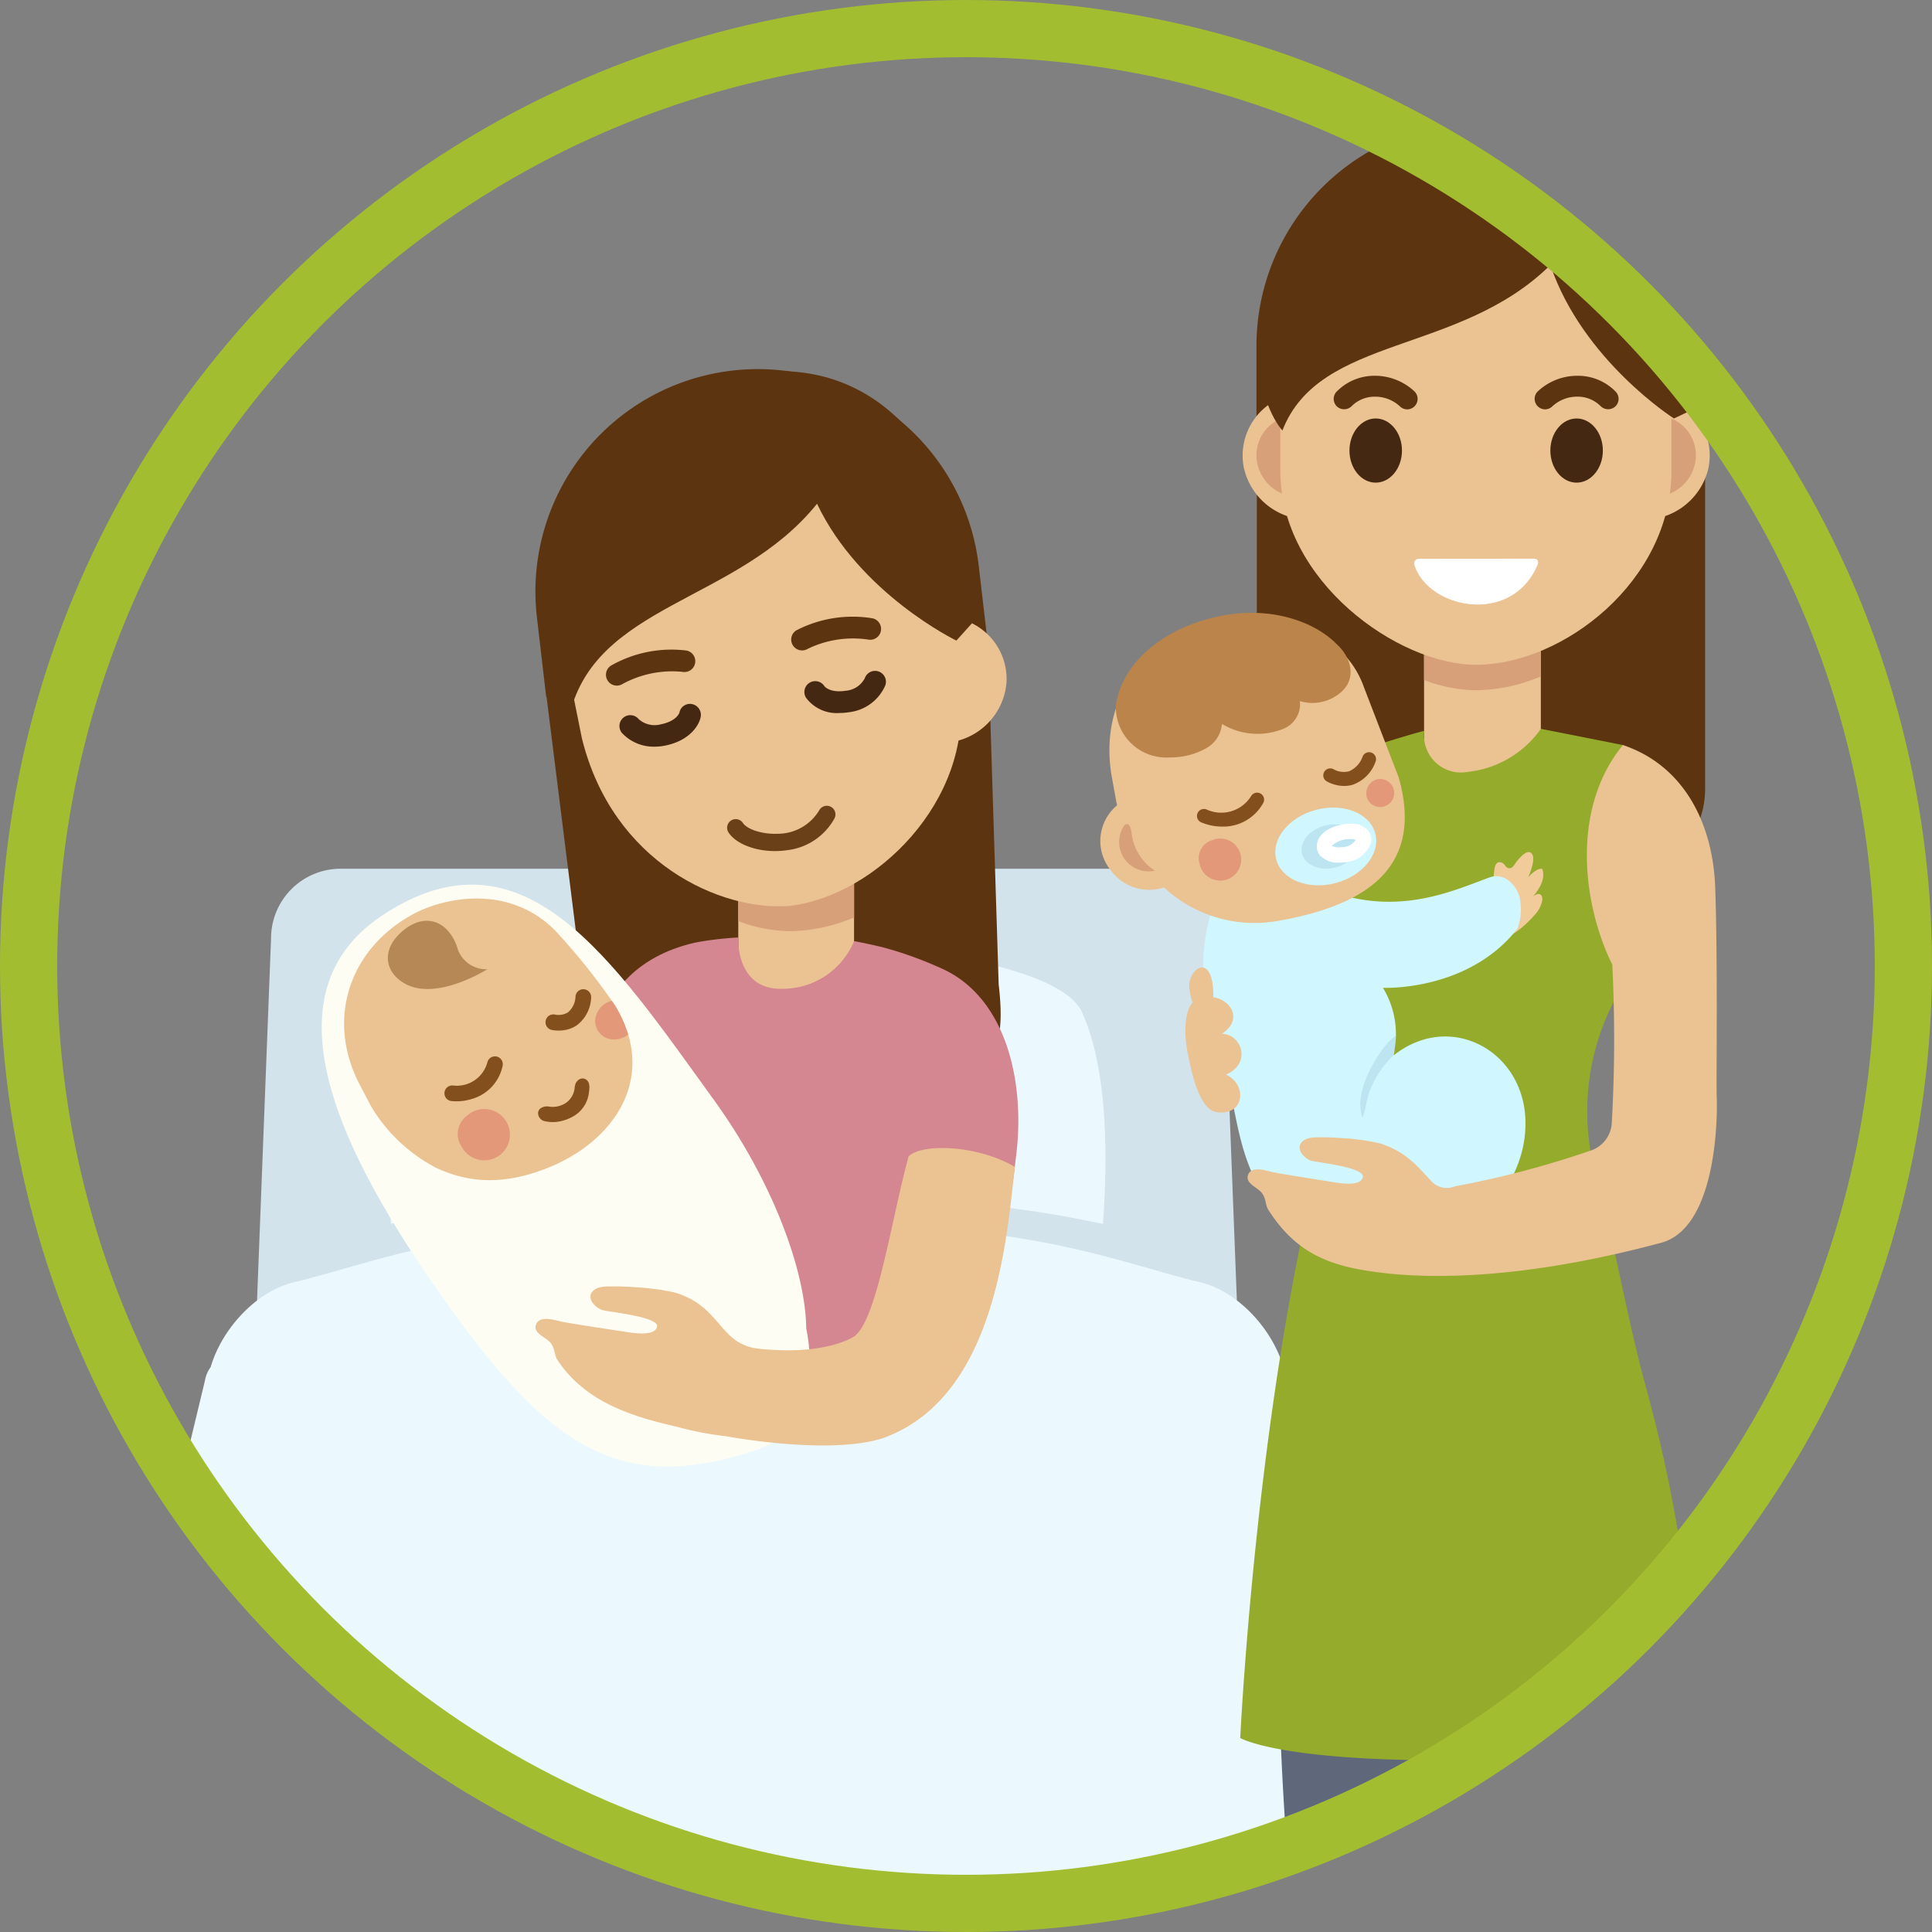 <svg xmlns="http://www.w3.org/2000/svg" xmlns:xlink="http://www.w3.org/1999/xlink" width="202.667" height="202.667" viewBox="0 0 202.667 202.667">
  <rect x="0" y="0" width="202.667" height="202.667" fill="#808080" stroke="none"/>
  <defs>
    <clipPath id="clip-path">
      <circle id="Elipse_96" data-name="Elipse 96" cx="98.333" cy="98.333" r="98.333" transform="translate(6777.266 13597.545)" fill="none"/>
    </clipPath>
  </defs>
  <g id="Grupo_4786" data-name="Grupo 4786" transform="translate(-623.832 -5051.234)">
    <g id="Grupo_986" data-name="Grupo 986" transform="translate(-6150.434 -8543.311)">
      <g id="Grupo_985" data-name="Grupo 985" clip-path="url(#clip-path)">
        <g id="Grupo_979" data-name="Grupo 979">
          <g id="Grupo_974" data-name="Grupo 974">
            <g id="Grupo_973" data-name="Grupo 973">
              <g id="Grupo_945" data-name="Grupo 945">
                <path id="Trazado_1446" data-name="Trazado 1446" d="M6446.371,14390.5h-93.577l.232,113.694" fill="none" stroke="#909294" stroke-linecap="round" stroke-linejoin="round" stroke-width="21.782"/>
                <line id="Línea_485" data-name="Línea 485" y2="51.092" transform="translate(6446.604 14450.312)" fill="none" stroke="#909294" stroke-linecap="round" stroke-linejoin="round" stroke-width="18.152"/>
                <rect id="Rectángulo_380" data-name="Rectángulo 380" width="93.578" height="29.128" transform="translate(6353.026 14421.184)" fill="#3d3d66"/>
                <path id="Trazado_1447" data-name="Trazado 1447" d="M6353.46,14450.831H6446.6v-7.359H6353.46a3.426,3.426,0,0,0-3.093,3.681h0A3.424,3.424,0,0,0,6353.46,14450.831Z" fill="#2f2f4f"/>
                <path id="Trazado_1448" data-name="Trazado 1448" d="M6363.485,14388.118a5.943,5.943,0,0,0,5.942,5.942h57.926a5.943,5.943,0,0,0,5.943-5.942h0a5.943,5.943,0,0,0-5.943-5.942h-57.926a5.943,5.943,0,0,0-5.942,5.942Z" fill="#3d3d66"/>
                <path id="Trazado_1449" data-name="Trazado 1449" d="M6454.687,14336.527a5.467,5.467,0,0,0,5.467,5.466h28.319a5.467,5.467,0,0,0,5.467-5.466h0a5.467,5.467,0,0,0-5.467-5.467h-28.319a5.466,5.466,0,0,0-5.467,5.467Z" fill="#0d0d0d"/>
                <path id="Trazado_1450" data-name="Trazado 1450" d="M6488.473,14336.527h-28.319a5.46,5.46,0,0,0-4.729,2.732,5.459,5.459,0,0,1,4.729-8.2h28.319a5.46,5.46,0,0,1,4.73,8.2A5.463,5.463,0,0,0,6488.473,14336.527Z" fill="#333"/>
                <g id="Grupo_929" data-name="Grupo 929">
                  <path id="Trazado_1451" data-name="Trazado 1451" d="M6489.185,14336.289H6446.6v118.586h-95.24l-32.967,55.351" fill="none" stroke="#909294" stroke-linecap="round" stroke-linejoin="round" stroke-width="29.043"/>
                  <path id="Trazado_1452" data-name="Trazado 1452" d="M6462.292,14501.4h-67.977l-17.473-17.473h-39.16" fill="none" stroke="#909294" stroke-linecap="round" stroke-linejoin="round" stroke-width="18.152"/>
                  <path id="Trazado_1453" data-name="Trazado 1453" d="M6282.943,14487.87c-1.422,2.663.334,6.375,3.921,8.292l26.554,14.185c3.588,1.917,7.651,1.312,9.073-1.352h0c1.421-2.663-.333-6.376-3.922-8.292l-26.554-14.186c-3.588-1.916-7.65-1.311-9.072,1.353Z" fill="#333"/>
                  <path id="Trazado_1454" data-name="Trazado 1454" d="M6315.728,14506.654l-26.553-14.186a8.281,8.281,0,0,0-6.529-.749,4.094,4.094,0,0,1,.3-.738c1.422-2.663,5.484-3.269,9.072-1.353l26.554,14.186c3.589,1.916,5.343,5.629,3.922,8.292a4.534,4.534,0,0,1-2.543,2.1C6320.734,14511.631,6319,14508.4,6315.728,14506.654Z" fill="#0d0d0d"/>
                </g>
                <g id="Grupo_944" data-name="Grupo 944">
                  <g id="Grupo_930" data-name="Grupo 930">
                    <line id="Línea_486" data-name="Línea 486" x1="52.115" y1="13.964" transform="translate(6395.684 14464.19)" fill="none" stroke="#b5b5b5" stroke-miterlimit="10" stroke-width="3.63"/>
                    <line id="Línea_487" data-name="Línea 487" x1="52.101" y2="14.012" transform="translate(6395.698 14478.154)" fill="none" stroke="#b5b5b5" stroke-miterlimit="10" stroke-width="3.63"/>
                    <line id="Línea_488" data-name="Línea 488" x1="38.081" y2="38.221" transform="translate(6409.718 14478.154)" fill="none" stroke="#b5b5b5" stroke-miterlimit="10" stroke-width="3.63"/>
                    <line id="Línea_489" data-name="Línea 489" x1="13.822" y2="52.155" transform="translate(6433.977 14478.154)" fill="none" stroke="#b5b5b5" stroke-miterlimit="10" stroke-width="3.63"/>
                    <line id="Línea_490" data-name="Línea 490" x2="14.153" y2="52.066" transform="translate(6447.799 14478.154)" fill="none" stroke="#b5b5b5" stroke-miterlimit="10" stroke-width="3.63"/>
                    <line id="Línea_491" data-name="Línea 491" x2="38.325" y2="37.98" transform="translate(6447.799 14478.154)" fill="none" stroke="#b5b5b5" stroke-miterlimit="10" stroke-width="3.63"/>
                    <line id="Línea_492" data-name="Línea 492" x2="52.192" y2="13.683" transform="translate(6447.799 14478.154)" fill="none" stroke="#b5b5b5" stroke-miterlimit="10" stroke-width="3.63"/>
                    <line id="Línea_493" data-name="Línea 493" y1="14.292" x2="52.027" transform="translate(6447.799 14463.862)" fill="none" stroke="#b5b5b5" stroke-miterlimit="10" stroke-width="3.63"/>
                    <line id="Línea_494" data-name="Línea 494" y1="38.425" x2="37.875" transform="translate(6447.799 14439.729)" fill="none" stroke="#b5b5b5" stroke-miterlimit="10" stroke-width="3.63"/>
                    <line id="Línea_495" data-name="Línea 495" y1="52.226" x2="13.541" transform="translate(6447.799 14425.928)" fill="none" stroke="#b5b5b5" stroke-miterlimit="10" stroke-width="3.63"/>
                    <line id="Línea_496" data-name="Línea 496" x1="14.435" y1="51.986" transform="translate(6433.364 14426.168)" fill="none" stroke="#b5b5b5" stroke-miterlimit="10" stroke-width="3.63"/>
                    <line id="Línea_497" data-name="Línea 497" x1="38.528" y1="37.768" transform="translate(6409.271 14440.387)" fill="none" stroke="#b5b5b5" stroke-miterlimit="10" stroke-width="3.63"/>
                  </g>
                  <g id="Grupo_931" data-name="Grupo 931">
                    <line id="Línea_498" data-name="Línea 498" x1="46.726" y1="26.976" transform="translate(6401.066 14451.167)" fill="none" stroke="#b5b5b5" stroke-miterlimit="10" stroke-width="3.63"/>
                    <line id="Línea_499" data-name="Línea 499" x1="53.952" y2="0.049" transform="translate(6393.839 14478.144)" fill="none" stroke="#b5b5b5" stroke-miterlimit="10" stroke-width="3.63"/>
                    <line id="Línea_500" data-name="Línea 500" x1="46.675" y2="27.063" transform="translate(6401.116 14478.144)" fill="none" stroke="#b5b5b5" stroke-miterlimit="10" stroke-width="3.63"/>
                    <line id="Línea_501" data-name="Línea 501" x1="26.849" y2="46.8" transform="translate(6420.942 14478.144)" fill="none" stroke="#b5b5b5" stroke-miterlimit="10" stroke-width="3.63"/>
                    <line id="Línea_502" data-name="Línea 502" x2="0.195" y2="53.956" transform="translate(6447.792 14478.144)" fill="none" stroke="#b5b5b5" stroke-miterlimit="10" stroke-width="3.63"/>
                    <line id="Línea_503" data-name="Línea 503" x2="27.189" y2="46.606" transform="translate(6447.792 14478.144)" fill="none" stroke="#b5b5b5" stroke-miterlimit="10" stroke-width="3.63"/>
                    <line id="Línea_504" data-name="Línea 504" x2="46.872" y2="26.725" transform="translate(6447.792 14478.144)" fill="none" stroke="#b5b5b5" stroke-miterlimit="10" stroke-width="3.63"/>
                    <line id="Línea_505" data-name="Línea 505" y1="0.339" x2="53.953" transform="translate(6447.792 14477.804)" fill="none" stroke="#b5b5b5" stroke-miterlimit="10" stroke-width="3.63"/>
                    <line id="Línea_506" data-name="Línea 506" y1="27.312" x2="46.531" transform="translate(6447.792 14450.831)" fill="none" stroke="#b5b5b5" stroke-miterlimit="10" stroke-width="3.63"/>
                    <line id="Línea_507" data-name="Línea 507" y1="46.942" x2="26.597" transform="translate(6447.792 14431.201)" fill="none" stroke="#b5b5b5" stroke-miterlimit="10" stroke-width="3.63"/>
                    <line id="Línea_508" data-name="Línea 508" x1="0.488" y1="53.951" transform="translate(6447.304 14424.192)" fill="none" stroke="#b5b5b5" stroke-miterlimit="10" stroke-width="3.63"/>
                    <line id="Línea_509" data-name="Línea 509" x1="27.44" y1="46.453" transform="translate(6420.352 14431.69)" fill="none" stroke="#b5b5b5" stroke-miterlimit="10" stroke-width="3.63"/>
                  </g>
                  <g id="Grupo_932" data-name="Grupo 932">
                    <line id="Línea_510" data-name="Línea 510" x1="53.953" transform="translate(6393.846 14478.154)" fill="none" stroke="#b5b5b5" stroke-miterlimit="10" stroke-width="5.446"/>
                    <line id="Línea_511" data-name="Línea 511" x1="46.7" y2="27.02" transform="translate(6401.1 14478.154)" fill="none" stroke="#b5b5b5" stroke-miterlimit="10" stroke-width="5.446"/>
                    <line id="Línea_512" data-name="Línea 512" x1="26.891" y2="46.774" transform="translate(6420.908 14478.154)" fill="none" stroke="#b5b5b5" stroke-miterlimit="10" stroke-width="5.446"/>
                    <line id="Línea_513" data-name="Línea 513" x2="0.147" y2="53.956" transform="translate(6447.799 14478.154)" fill="none" stroke="#b5b5b5" stroke-miterlimit="10" stroke-width="5.446"/>
                    <line id="Línea_514" data-name="Línea 514" x2="27.146" y2="46.629" transform="translate(6447.799 14478.154)" fill="none" stroke="#b5b5b5" stroke-miterlimit="10" stroke-width="5.446"/>
                    <line id="Línea_515" data-name="Línea 515" x2="46.847" y2="26.767" transform="translate(6447.799 14478.154)" fill="none" stroke="#b5b5b5" stroke-miterlimit="10" stroke-width="5.446"/>
                    <line id="Línea_516" data-name="Línea 516" y1="0.292" x2="53.955" transform="translate(6447.799 14477.862)" fill="none" stroke="#b5b5b5" stroke-miterlimit="10" stroke-width="5.446"/>
                    <line id="Línea_517" data-name="Línea 517" y1="27.271" x2="46.555" transform="translate(6447.799 14450.883)" fill="none" stroke="#b5b5b5" stroke-miterlimit="10" stroke-width="5.446"/>
                    <line id="Línea_518" data-name="Línea 518" y1="46.918" x2="26.639" transform="translate(6447.799 14431.235)" fill="none" stroke="#b5b5b5" stroke-miterlimit="10" stroke-width="5.446"/>
                    <line id="Línea_519" data-name="Línea 519" x1="0.438" y1="53.951" transform="translate(6447.361 14424.203)" fill="none" stroke="#b5b5b5" stroke-miterlimit="10" stroke-width="5.446"/>
                    <line id="Línea_520" data-name="Línea 520" x1="27.398" y1="46.478" transform="translate(6420.401 14431.676)" fill="none" stroke="#b5b5b5" stroke-miterlimit="10" stroke-width="5.446"/>
                    <line id="Línea_521" data-name="Línea 521" x1="46.991" y1="26.509" transform="translate(6400.808 14451.646)" fill="none" stroke="#b5b5b5" stroke-miterlimit="10" stroke-width="5.446"/>
                  </g>
                  <g id="Grupo_943" data-name="Grupo 943">
                    <g id="Grupo_934" data-name="Grupo 934">
                      <g id="Grupo_933" data-name="Grupo 933">
                        <path id="Trazado_1455" data-name="Trazado 1455" d="M6447.8,14424.2a53.953,53.953,0,1,1-53.953,53.953,53.952,53.952,0,0,1,53.953-53.953m0-4.278a58.059,58.059,0,1,0,22.668,4.577,57.884,57.884,0,0,0-22.668-4.577Z" fill="#363636"/>
                      </g>
                    </g>
                    <g id="Grupo_936" data-name="Grupo 936">
                      <g id="Grupo_935" data-name="Grupo 935">
                        <path id="Trazado_1456" data-name="Trazado 1456" d="M6447.8,14425.628a52.355,52.355,0,1,1-20.445,4.127,52.206,52.206,0,0,1,20.445-4.127m0-1.426a53.953,53.953,0,1,0,53.953,53.953,53.952,53.952,0,0,0-53.953-53.953Z" fill="#dbdbdb"/>
                      </g>
                    </g>
                    <g id="Grupo_938" data-name="Grupo 938">
                      <g id="Grupo_937" data-name="Grupo 937">
                        <path id="Trazado_1457" data-name="Trazado 1457" d="M6447.8,14433.249a44.76,44.76,0,1,1-17.479,3.528,44.611,44.611,0,0,1,17.479-3.528m0-1.854a46.76,46.76,0,1,0,46.761,46.761,46.76,46.76,0,0,0-46.761-46.761Z" fill="#dbdbdb"/>
                      </g>
                    </g>
                    <g id="Grupo_940" data-name="Grupo 940">
                      <g id="Grupo_939" data-name="Grupo 939">
                        <path id="Trazado_1458" data-name="Trazado 1458" d="M6440.187,14478.155a7.613,7.613,0,1,1,7.612,7.612A7.612,7.612,0,0,1,6440.187,14478.155Z" fill="#dbdbdb"/>
                      </g>
                    </g>
                    <g id="Grupo_942" data-name="Grupo 942">
                      <g id="Grupo_941" data-name="Grupo 941">
                        <path id="Trazado_1459" data-name="Trazado 1459" d="M6442.341,14478.155a5.459,5.459,0,1,1,5.458,5.459A5.459,5.459,0,0,1,6442.341,14478.155Z" fill="#595959"/>
                      </g>
                    </g>
                  </g>
                </g>
                <path id="Trazado_1460" data-name="Trazado 1460" d="M6320.739,14518.6a15.236,15.236,0,1,0,15.235-15.235A15.235,15.235,0,0,0,6320.739,14518.6Z" fill="#363636"/>
                <path id="Trazado_1461" data-name="Trazado 1461" d="M6327.6,14518.6a8.372,8.372,0,1,0,8.371-8.371A8.371,8.371,0,0,0,6327.6,14518.6Z" fill="#6d6d6d"/>
                <path id="Trazado_1462" data-name="Trazado 1462" d="M6331.239,14518.6a4.735,4.735,0,1,0,4.735-4.735A4.736,4.736,0,0,0,6331.239,14518.6Z" fill="#333"/>
                <path id="Trazado_1463" data-name="Trazado 1463" d="M6353.026,14504.19c0,7.963-7.625,14.406-17.052,14.406" fill="none" stroke="#0d0d0d" stroke-linecap="round" stroke-linejoin="round" stroke-width="36.304"/>
                <path id="Trazado_1464" data-name="Trazado 1464" d="M6333.2,14518.6a2.771,2.771,0,1,0,2.772-2.771A2.772,2.772,0,0,0,6333.2,14518.6Z" fill="#cfcfcf"/>
              </g>
              <rect id="Rectángulo_381" data-name="Rectángulo 381" width="40.371" height="76.205" transform="translate(6446.896 14347.998)" fill="#3d3d66"/>
              <g id="Grupo_955" data-name="Grupo 955">
                <path id="Trazado_1465" data-name="Trazado 1465" d="M6428.23,14329.963l-6.316,45.942-44.249-1.2" fill="none" stroke="#e4ae96" stroke-linecap="round" stroke-linejoin="round" stroke-width="69.111"/>
                <rect id="Rectángulo_382" data-name="Rectángulo 382" width="20.894" height="16.159" rx="8.079" transform="translate(6370.072 14363.9) rotate(17.182)" fill="#dd957a"/>
                <path id="Rectángulo_383" data-name="Rectángulo 383" d="M12.254,0h0A12.254,12.254,0,0,1,24.508,12.254V39.943a0,0,0,0,1,0,0H0a0,0,0,0,1,0,0V12.254A12.254,12.254,0,0,1,12.254,0Z" transform="translate(6417.968 14318.235) rotate(14.111)" fill="#587b68"/>
                <g id="Grupo_954" data-name="Grupo 954">
                  <path id="Trazado_1466" data-name="Trazado 1466" d="M6477.205,14427.57l-73.414-4.312,11.533-92.475a13.517,13.517,0,0,1,14.141-12.864l39.529,1.869a13.516,13.516,0,0,1,12.864,14.14Z" fill="#648777"/>
                  <g id="Grupo_949" data-name="Grupo 949">
                    <g id="Grupo_948" data-name="Grupo 948">
                      <g id="Grupo_946" data-name="Grupo 946">
                        <rect id="Rectángulo_384" data-name="Rectángulo 384" width="15.24" height="9.521" transform="translate(6322.103 14475.009) rotate(30.05)" fill="#e4ae96"/>
                      </g>
                      <g id="Grupo_947" data-name="Grupo 947">
                        <path id="Trazado_1467" data-name="Trazado 1467" d="M6322.926,14504.02l-26.535-15.351a7.591,7.591,0,0,1-2.769-10.37h0a7.589,7.589,0,0,1,10.37-2.768l26.535,15.351Z" fill="#e4ae96"/>
                      </g>
                      <rect id="Rectángulo_385" data-name="Rectángulo 385" width="38.244" height="3.795" transform="translate(6322.926 14504.02) rotate(-149.95)" fill="#090909"/>
                      <rect id="Rectángulo_386" data-name="Rectángulo 386" width="7.248" height="11.384" transform="matrix(-0.866, -0.501, 0.501, -0.866, 6307.406, 14490.657)" fill="#090909"/>
                    </g>
                    <path id="Trazado_1468" data-name="Trazado 1468" d="M6424.76,14428.019l-65.73.092-30.77,44.188" fill="none" stroke="#587b68" stroke-linecap="square" stroke-linejoin="round" stroke-width="129.584"/>
                  </g>
                  <g id="Grupo_953" data-name="Grupo 953">
                    <g id="Grupo_952" data-name="Grupo 952">
                      <g id="Grupo_950" data-name="Grupo 950">
                        <rect id="Rectángulo_387" data-name="Rectángulo 387" width="15.24" height="9.521" transform="matrix(0.866, 0.501, -0.501, 0.866, 6362.542, 14475.009)" fill="#e4ae96"/>
                      </g>
                      <g id="Grupo_951" data-name="Grupo 951">
                        <path id="Trazado_1469" data-name="Trazado 1469" d="M6363.365,14504.02l-26.534-15.351a7.59,7.59,0,0,1-2.769-10.37h0a7.588,7.588,0,0,1,10.369-2.768l26.535,15.351Z" fill="#e4ae96"/>
                      </g>
                      <rect id="Rectángulo_388" data-name="Rectángulo 388" width="38.244" height="3.795" transform="translate(6363.365 14504.021) rotate(-149.95)" fill="#090909"/>
                      <rect id="Rectángulo_389" data-name="Rectángulo 389" width="7.248" height="11.384" transform="matrix(-0.866, -0.501, 0.501, -0.866, 6347.845, 14490.657)" fill="#090909"/>
                    </g>
                    <path id="Trazado_1470" data-name="Trazado 1470" d="M6465.2,14428.019l-65.73.092L6368.7,14472.3" fill="none" stroke="#587b68" stroke-linecap="square" stroke-linejoin="round" stroke-width="129.584"/>
                  </g>
                </g>
                <path id="Trazado_1471" data-name="Trazado 1471" d="M6470.273,14330.822l-8.474,45-39.885.082" fill="none" stroke="#e4ae96" stroke-linecap="round" stroke-linejoin="round" stroke-width="69.111"/>
                <rect id="Rectángulo_390" data-name="Rectángulo 390" width="20.894" height="16.159" rx="8.079" transform="matrix(0.999, 0.047, -0.047, 0.999, 6409.345, 14366.621)" fill="#dd957a"/>
                <path id="Rectángulo_391" data-name="Rectángulo 391" d="M12.254,0h0A12.254,12.254,0,0,1,24.508,12.254V39.943a0,0,0,0,1,0,0H0a0,0,0,0,1,0,0V12.254A12.254,12.254,0,0,1,12.254,0Z" transform="translate(6458.687 14320.361) rotate(8.793)" fill="#587b68"/>
              </g>
              <g id="Grupo_972" data-name="Grupo 972">
                <g id="Grupo_971" data-name="Grupo 971">
                  <path id="Trazado_1472" data-name="Trazado 1472" d="M6530.081,14336.289H6487.5v118.586H6391.13l-32.967,55.351" fill="none" stroke="#909294" stroke-linecap="round" stroke-linejoin="round" stroke-width="29.043"/>
                  <path id="Trazado_1473" data-name="Trazado 1473" d="M6503.188,14501.4h-67.977l-17.473-17.473h-45.1" fill="none" stroke="#909294" stroke-linecap="round" stroke-linejoin="round" stroke-width="18.152"/>
                  <path id="Trazado_1474" data-name="Trazado 1474" d="M6487.267,14390.5H6393.69l.232,113.694" fill="none" stroke="#909294" stroke-linecap="round" stroke-linejoin="round" stroke-width="21.782"/>
                  <line id="Línea_522" data-name="Línea 522" y2="51.092" transform="translate(6487.5 14450.312)" fill="none" stroke="#909294" stroke-linecap="round" stroke-linejoin="round" stroke-width="18.152"/>
                  <rect id="Rectángulo_392" data-name="Rectángulo 392" width="93.578" height="29.128" transform="translate(6393.922 14421.184)" fill="#2f2f4f"/>
                  <path id="Trazado_1475" data-name="Trazado 1475" d="M6404.381,14388.118a5.943,5.943,0,0,0,5.942,5.942h57.926a5.943,5.943,0,0,0,5.943-5.942h0a5.943,5.943,0,0,0-5.943-5.942h-57.926a5.943,5.943,0,0,0-5.942,5.942Z" fill="#2f2f4f"/>
                  <path id="Trazado_1476" data-name="Trazado 1476" d="M6495.583,14336.527a5.467,5.467,0,0,0,5.467,5.466h28.319a5.467,5.467,0,0,0,5.467-5.466h0a5.467,5.467,0,0,0-5.467-5.467H6501.05a5.466,5.466,0,0,0-5.467,5.467Z" fill="#0d0d0d"/>
                  <path id="Trazado_1477" data-name="Trazado 1477" d="M6529.369,14336.527H6501.05a5.46,5.46,0,0,0-4.729,2.732,5.459,5.459,0,0,1,4.729-8.2h28.319a5.46,5.46,0,0,1,4.73,8.2A5.463,5.463,0,0,0,6529.369,14336.527Z" fill="#333"/>
                  <path id="Trazado_1478" data-name="Trazado 1478" d="M6323.557,14488.153c-1.423,2.663.333,6.375,3.92,8.292l26.554,14.184c3.588,1.917,7.651,1.313,9.073-1.351h0c1.422-2.663-.333-6.376-3.922-8.292l-26.553-14.186c-3.589-1.916-7.65-1.311-9.072,1.353Z" fill="#333"/>
                  <path id="Trazado_1479" data-name="Trazado 1479" d="M6356.341,14503.826l-26.552-14.186a8.3,8.3,0,0,0-6.53-.749,4.03,4.03,0,0,1,.3-.738c1.422-2.663,5.483-3.269,9.072-1.353l26.553,14.186c3.589,1.916,5.344,5.629,3.922,8.292a4.523,4.523,0,0,1-2.542,2.1C6361.347,14508.8,6359.609,14505.571,6356.341,14503.826Z" fill="#0d0d0d"/>
                  <g id="Grupo_970" data-name="Grupo 970">
                    <g id="Grupo_956" data-name="Grupo 956">
                      <line id="Línea_523" data-name="Línea 523" x1="52.115" y1="13.964" transform="translate(6436.58 14464.19)" fill="none" stroke="#b5b5b5" stroke-miterlimit="10" stroke-width="3.63"/>
                      <line id="Línea_524" data-name="Línea 524" x1="52.101" y2="14.012" transform="translate(6436.594 14478.154)" fill="none" stroke="#b5b5b5" stroke-miterlimit="10" stroke-width="3.63"/>
                      <line id="Línea_525" data-name="Línea 525" x1="38.081" y2="38.221" transform="translate(6450.614 14478.154)" fill="none" stroke="#b5b5b5" stroke-miterlimit="10" stroke-width="3.63"/>
                      <line id="Línea_526" data-name="Línea 526" x1="13.822" y2="52.155" transform="translate(6474.873 14478.154)" fill="none" stroke="#b5b5b5" stroke-miterlimit="10" stroke-width="3.63"/>
                      <line id="Línea_527" data-name="Línea 527" x2="14.153" y2="52.066" transform="translate(6488.695 14478.154)" fill="none" stroke="#b5b5b5" stroke-miterlimit="10" stroke-width="3.63"/>
                      <line id="Línea_528" data-name="Línea 528" x2="38.325" y2="37.98" transform="translate(6488.695 14478.154)" fill="none" stroke="#b5b5b5" stroke-miterlimit="10" stroke-width="3.63"/>
                      <line id="Línea_529" data-name="Línea 529" x2="52.192" y2="13.683" transform="translate(6488.695 14478.154)" fill="none" stroke="#b5b5b5" stroke-miterlimit="10" stroke-width="3.63"/>
                      <line id="Línea_530" data-name="Línea 530" y1="14.292" x2="52.027" transform="translate(6488.695 14463.862)" fill="none" stroke="#b5b5b5" stroke-miterlimit="10" stroke-width="3.63"/>
                      <line id="Línea_531" data-name="Línea 531" y1="38.425" x2="37.875" transform="translate(6488.695 14439.729)" fill="none" stroke="#b5b5b5" stroke-miterlimit="10" stroke-width="3.63"/>
                      <line id="Línea_532" data-name="Línea 532" y1="52.226" x2="13.541" transform="translate(6488.695 14425.928)" fill="none" stroke="#b5b5b5" stroke-miterlimit="10" stroke-width="3.63"/>
                      <line id="Línea_533" data-name="Línea 533" x1="14.435" y1="51.986" transform="translate(6474.26 14426.168)" fill="none" stroke="#b5b5b5" stroke-miterlimit="10" stroke-width="3.63"/>
                      <line id="Línea_534" data-name="Línea 534" x1="38.528" y1="37.768" transform="translate(6450.167 14440.387)" fill="none" stroke="#b5b5b5" stroke-miterlimit="10" stroke-width="3.63"/>
                    </g>
                    <g id="Grupo_957" data-name="Grupo 957">
                      <line id="Línea_535" data-name="Línea 535" x1="46.726" y1="26.976" transform="translate(6441.962 14451.167)" fill="none" stroke="#b5b5b5" stroke-miterlimit="10" stroke-width="3.63"/>
                      <line id="Línea_536" data-name="Línea 536" x1="53.952" y2="0.049" transform="translate(6434.735 14478.144)" fill="none" stroke="#b5b5b5" stroke-miterlimit="10" stroke-width="3.63"/>
                      <line id="Línea_537" data-name="Línea 537" x1="46.675" y2="27.063" transform="translate(6442.012 14478.144)" fill="none" stroke="#b5b5b5" stroke-miterlimit="10" stroke-width="3.63"/>
                      <line id="Línea_538" data-name="Línea 538" x1="26.849" y2="46.8" transform="translate(6461.838 14478.144)" fill="none" stroke="#b5b5b5" stroke-miterlimit="10" stroke-width="3.63"/>
                      <line id="Línea_539" data-name="Línea 539" x2="0.195" y2="53.956" transform="translate(6488.688 14478.144)" fill="none" stroke="#b5b5b5" stroke-miterlimit="10" stroke-width="3.63"/>
                      <line id="Línea_540" data-name="Línea 540" x2="27.189" y2="46.606" transform="translate(6488.688 14478.144)" fill="none" stroke="#b5b5b5" stroke-miterlimit="10" stroke-width="3.63"/>
                      <line id="Línea_541" data-name="Línea 541" x2="46.872" y2="26.725" transform="translate(6488.688 14478.144)" fill="none" stroke="#b5b5b5" stroke-miterlimit="10" stroke-width="3.63"/>
                      <line id="Línea_542" data-name="Línea 542" y1="0.339" x2="53.953" transform="translate(6488.688 14477.804)" fill="none" stroke="#b5b5b5" stroke-miterlimit="10" stroke-width="3.63"/>
                      <line id="Línea_543" data-name="Línea 543" y1="27.312" x2="46.531" transform="translate(6488.688 14450.831)" fill="none" stroke="#b5b5b5" stroke-miterlimit="10" stroke-width="3.63"/>
                      <line id="Línea_544" data-name="Línea 544" y1="46.942" x2="26.597" transform="translate(6488.688 14431.201)" fill="none" stroke="#b5b5b5" stroke-miterlimit="10" stroke-width="3.63"/>
                      <line id="Línea_545" data-name="Línea 545" x1="0.488" y1="53.951" transform="translate(6488.2 14424.192)" fill="none" stroke="#b5b5b5" stroke-miterlimit="10" stroke-width="3.63"/>
                      <line id="Línea_546" data-name="Línea 546" x1="27.44" y1="46.453" transform="translate(6461.248 14431.69)" fill="none" stroke="#b5b5b5" stroke-miterlimit="10" stroke-width="3.63"/>
                    </g>
                    <g id="Grupo_958" data-name="Grupo 958">
                      <line id="Línea_547" data-name="Línea 547" x1="53.953" transform="translate(6434.742 14478.154)" fill="none" stroke="#b5b5b5" stroke-miterlimit="10" stroke-width="5.446"/>
                      <line id="Línea_548" data-name="Línea 548" x1="46.7" y2="27.02" transform="translate(6441.996 14478.154)" fill="none" stroke="#b5b5b5" stroke-miterlimit="10" stroke-width="5.446"/>
                      <line id="Línea_549" data-name="Línea 549" x1="26.891" y2="46.774" transform="translate(6461.804 14478.154)" fill="none" stroke="#b5b5b5" stroke-miterlimit="10" stroke-width="5.446"/>
                      <line id="Línea_550" data-name="Línea 550" x2="0.147" y2="53.956" transform="translate(6488.695 14478.154)" fill="none" stroke="#b5b5b5" stroke-miterlimit="10" stroke-width="5.446"/>
                      <line id="Línea_551" data-name="Línea 551" x2="27.146" y2="46.629" transform="translate(6488.695 14478.154)" fill="none" stroke="#b5b5b5" stroke-miterlimit="10" stroke-width="5.446"/>
                      <line id="Línea_552" data-name="Línea 552" x2="46.847" y2="26.767" transform="translate(6488.695 14478.154)" fill="none" stroke="#b5b5b5" stroke-miterlimit="10" stroke-width="5.446"/>
                      <line id="Línea_553" data-name="Línea 553" y1="0.292" x2="53.955" transform="translate(6488.695 14477.862)" fill="none" stroke="#b5b5b5" stroke-miterlimit="10" stroke-width="5.446"/>
                      <line id="Línea_554" data-name="Línea 554" y1="27.271" x2="46.555" transform="translate(6488.695 14450.883)" fill="none" stroke="#b5b5b5" stroke-miterlimit="10" stroke-width="5.446"/>
                      <line id="Línea_555" data-name="Línea 555" y1="46.918" x2="26.639" transform="translate(6488.695 14431.235)" fill="none" stroke="#b5b5b5" stroke-miterlimit="10" stroke-width="5.446"/>
                      <line id="Línea_556" data-name="Línea 556" x1="0.438" y1="53.951" transform="translate(6488.257 14424.203)" fill="none" stroke="#b5b5b5" stroke-miterlimit="10" stroke-width="5.446"/>
                      <line id="Línea_557" data-name="Línea 557" x1="27.398" y1="46.478" transform="translate(6461.297 14431.676)" fill="none" stroke="#b5b5b5" stroke-miterlimit="10" stroke-width="5.446"/>
                      <line id="Línea_558" data-name="Línea 558" x1="46.991" y1="26.509" transform="translate(6441.704 14451.646)" fill="none" stroke="#b5b5b5" stroke-miterlimit="10" stroke-width="5.446"/>
                    </g>
                    <g id="Grupo_969" data-name="Grupo 969">
                      <g id="Grupo_960" data-name="Grupo 960">
                        <g id="Grupo_959" data-name="Grupo 959">
                          <path id="Trazado_1480" data-name="Trazado 1480" d="M6488.695,14424.2a53.953,53.953,0,1,1-53.953,53.953,53.952,53.952,0,0,1,53.953-53.953m0-4.278a58.07,58.07,0,1,0,22.668,4.578,57.884,57.884,0,0,0-22.668-4.578Z" fill="#363636"/>
                        </g>
                      </g>
                      <g id="Grupo_962" data-name="Grupo 962">
                        <g id="Grupo_961" data-name="Grupo 961">
                          <path id="Trazado_1481" data-name="Trazado 1481" d="M6488.695,14425.628a52.355,52.355,0,1,1-20.445,4.127,52.206,52.206,0,0,1,20.445-4.127m0-1.426a53.953,53.953,0,1,0,53.953,53.953,53.952,53.952,0,0,0-53.953-53.953Z" fill="#dbdbdb"/>
                        </g>
                      </g>
                      <g id="Grupo_964" data-name="Grupo 964">
                        <g id="Grupo_963" data-name="Grupo 963">
                          <path id="Trazado_1482" data-name="Trazado 1482" d="M6488.695,14433.249a44.76,44.76,0,1,1-17.479,3.528,44.611,44.611,0,0,1,17.479-3.528m0-1.854a46.76,46.76,0,1,0,46.761,46.761,46.76,46.76,0,0,0-46.761-46.761Z" fill="#dbdbdb"/>
                        </g>
                      </g>
                      <g id="Grupo_966" data-name="Grupo 966">
                        <g id="Grupo_965" data-name="Grupo 965">
                          <path id="Trazado_1483" data-name="Trazado 1483" d="M6481.083,14478.155a7.613,7.613,0,1,1,7.612,7.612A7.612,7.612,0,0,1,6481.083,14478.155Z" fill="#dbdbdb"/>
                        </g>
                      </g>
                      <g id="Grupo_968" data-name="Grupo 968">
                        <g id="Grupo_967" data-name="Grupo 967">
                          <path id="Trazado_1484" data-name="Trazado 1484" d="M6483.237,14478.155a5.459,5.459,0,1,1,5.458,5.459A5.459,5.459,0,0,1,6483.237,14478.155Z" fill="#595959"/>
                        </g>
                      </g>
                    </g>
                  </g>
                  <path id="Trazado_1485" data-name="Trazado 1485" d="M6361.635,14518.6a15.236,15.236,0,1,0,15.235-15.235A15.235,15.235,0,0,0,6361.635,14518.6Z" fill="#363636"/>
                  <path id="Trazado_1486" data-name="Trazado 1486" d="M6368.5,14518.6a8.372,8.372,0,1,0,8.371-8.371A8.371,8.371,0,0,0,6368.5,14518.6Z" fill="#6d6d6d"/>
                  <path id="Trazado_1487" data-name="Trazado 1487" d="M6372.135,14518.6a4.735,4.735,0,1,0,4.735-4.735A4.736,4.736,0,0,0,6372.135,14518.6Z" fill="#333"/>
                  <path id="Trazado_1488" data-name="Trazado 1488" d="M6393.922,14504.19c0,7.963-7.625,14.406-17.052,14.406" fill="none" stroke="#0d0d0d" stroke-linecap="round" stroke-linejoin="round" stroke-width="36.304"/>
                  <path id="Trazado_1489" data-name="Trazado 1489" d="M6374.1,14518.6a2.771,2.771,0,1,0,2.772-2.771A2.772,2.772,0,0,0,6374.1,14518.6Z" fill="#cfcfcf"/>
                </g>
              </g>
            </g>
          </g>
          <g id="Grupo_978" data-name="Grupo 978">
            <rect id="Rectángulo_393" data-name="Rectángulo 393" width="17.068" height="5.893" transform="translate(6437.083 14319.146) rotate(4.063)" fill="#e4ae96"/>
            <path id="Trazado_1490" data-name="Trazado 1490" d="M6457.81,14258.912l-7.716.436c-7.789.111-16.013-5-19.336,4.352-.685,1.929-5.359,5.2-5.888,12.642l-1.18,16.622a18.893,18.893,0,0,0,17.48,20.108l9.752.692a18.946,18.946,0,0,0,20.209-17.431l1.18-16.622C6473.046,14269.372,6465.137,14260.318,6457.81,14258.912Z" fill="#949494"/>
            <rect id="Rectángulo_394" data-name="Rectángulo 394" width="17.068" height="5.362" transform="translate(6437.284 14316.33) rotate(4.063)" fill="#e4ae96"/>
            <rect id="Rectángulo_395" data-name="Rectángulo 395" width="17.068" height="5.648" transform="translate(6437.284 14316.33) rotate(4.063)" fill="#dd957a"/>
            <path id="Rectángulo_396" data-name="Rectángulo 396" d="M10.52,0H31.293a10.52,10.52,0,0,1,10.52,10.52V27A20.907,20.907,0,0,1,20.907,47.9h0A20.907,20.907,0,0,1,0,27V10.52A10.52,10.52,0,0,1,10.52,0Z" transform="translate(6428.186 14269.782) rotate(4.063)" fill="#e4ae96"/>
            <path id="Trazado_1491" data-name="Trazado 1491" d="M6467.069,14291.87c3.538-5.287,8.959-2.223,8.634,2.355s-3.937,10.285-9.5,9.891Z" fill="#e4ae96"/>
            <path id="Trazado_1492" data-name="Trazado 1492" d="M6427.615,14289.068c-1.787-5.666-8.555-3.469-8.88,1.111s3.412,10.808,8.011,11.135Z" fill="#e4ae96"/>
            <path id="Trazado_1493" data-name="Trazado 1493" d="M6437.23,14270.425s4.458,5.066,10.335,5.483,9.68-4.207,12.275-3.878-18.276-9.62-18.276-9.62Z" fill="#949494"/>
            <path id="Trazado_1494" data-name="Trazado 1494" d="M6452.615,14303.576c-.178,2.5-5.263,3.113-6.419,3.031s-6.1-1.409-5.926-3.908Z" fill="#fff" stroke="#9c534a" stroke-miterlimit="10" stroke-width="4.501"/>
            <g id="Grupo_976" data-name="Grupo 976">
              <g id="Grupo_975" data-name="Grupo 975">
                <path id="Trazado_1495" data-name="Trazado 1495" d="M6438.581,14289.227a1.762,1.762,0,1,1-1.634-1.858A1.75,1.75,0,0,1,6438.581,14289.227Z"/>
                <path id="Trazado_1496" data-name="Trazado 1496" d="M6459.7,14290.727a1.762,1.762,0,1,1-1.634-1.858A1.75,1.75,0,0,1,6459.7,14290.727Z"/>
              </g>
              <path id="Trazado_1497" data-name="Trazado 1497" d="M6449.33,14298.392c-.068.957-1.26,1.653-2.663,1.554s-2.484-.957-2.416-1.914,1.26-1.653,2.662-1.555S6449.4,14297.434,6449.33,14298.392Z" fill="#cf9985"/>
              <line id="Línea_559" data-name="Línea 559" x2="6.535" y2="0.464" transform="translate(6455.558 14286.117)" fill="#fff" stroke="#323030" stroke-miterlimit="10" stroke-width="4.942"/>
              <line id="Línea_560" data-name="Línea 560" x2="6.293" y2="0.447" transform="translate(6434.015 14284.587)" fill="#fff" stroke="#323030" stroke-miterlimit="10" stroke-width="4.942"/>
              <rect id="Rectángulo_397" data-name="Rectángulo 397" width="13.71" height="9.043" rx="4.522" transform="matrix(0.997, 0.071, -0.071, 0.997, 6430.224, 14285.275)" fill="none" stroke="#383838" stroke-linecap="round" stroke-miterlimit="10" stroke-width="5.735"/>
              <path id="Rectángulo_398" data-name="Rectángulo 398" d="M4.521,0H9.189A4.522,4.522,0,0,1,13.71,4.522v0A4.521,4.521,0,0,1,9.189,9.043H4.522A4.522,4.522,0,0,1,0,4.522v0A4.521,4.521,0,0,1,4.521,0Z" transform="translate(6451.544 14286.79) rotate(4.063)" fill="none" stroke="#383838" stroke-linecap="round" stroke-miterlimit="10" stroke-width="5.735"/>
              <line id="Línea_561" data-name="Línea 561" x2="7.503" y2="0.533" transform="translate(6443.388 14289.632)" fill="none" stroke="#383838" stroke-miterlimit="10" stroke-width="7.413"/>
              <line id="Línea_562" data-name="Línea 562" y1="1.363" x2="3.826" transform="translate(6464.846 14289.955)" fill="none" stroke="#383838" stroke-miterlimit="10" stroke-width="6.193"/>
              <line id="Línea_563" data-name="Línea 563" x1="3.595" y1="1.89" transform="translate(6426.695 14286.974)" fill="none" stroke="#383838" stroke-miterlimit="10" stroke-width="6.193"/>
            </g>
            <path id="Trazado_1498" data-name="Trazado 1498" d="M6436.964,14302.464a2.779,2.779,0,0,0-.908,3.422" fill="none" stroke="#dd957a" stroke-miterlimit="10" stroke-width="2.25"/>
            <path id="Trazado_1499" data-name="Trazado 1499" d="M6455.339,14303.769a2.779,2.779,0,0,1,.414,3.517" fill="none" stroke="#dd957a" stroke-miterlimit="10" stroke-width="2.25"/>
            <path id="Trazado_1500" data-name="Trazado 1500" d="M6459.534,14292.393a2.78,2.78,0,0,1,2.161,2.806" fill="none" stroke="#dd957a" stroke-miterlimit="10" stroke-width="2.25"/>
            <path id="Trazado_1501" data-name="Trazado 1501" d="M6460.094,14291.72a2.778,2.778,0,0,1,3.081,1.744" fill="none" stroke="#dd957a" stroke-miterlimit="10" stroke-width="2.25"/>
            <path id="Trazado_1502" data-name="Trazado 1502" d="M6435.017,14290.651a2.779,2.779,0,0,0-2.535,2.472" fill="none" stroke="#dd957a" stroke-miterlimit="10" stroke-width="2.25"/>
            <path id="Trazado_1503" data-name="Trazado 1503" d="M6434.557,14289.906a2.778,2.778,0,0,0-3.3,1.292" fill="none" stroke="#dd957a" stroke-miterlimit="10" stroke-width="2.25"/>
            <g id="Grupo_977" data-name="Grupo 977">
              <path id="Trazado_1504" data-name="Trazado 1504" d="M6440.719,14278.838a55.24,55.24,0,0,1,6.553-.116,62.342,62.342,0,0,1,6.728,1.06" fill="none" stroke="#dd957a" stroke-miterlimit="10" stroke-width="2.056"/>
              <path id="Trazado_1505" data-name="Trazado 1505" d="M6440.629,14280.1a55.245,55.245,0,0,1,6.553-.116,62.319,62.319,0,0,1,6.728,1.06" fill="none" stroke="#dd957a" stroke-miterlimit="10" stroke-width="2.056"/>
              <path id="Trazado_1506" data-name="Trazado 1506" d="M6440.54,14281.363a55,55,0,0,1,6.553-.116,62.442,62.442,0,0,1,6.728,1.059" fill="none" stroke="#dd957a" stroke-miterlimit="10" stroke-width="2.056"/>
            </g>
            <path id="Trazado_1507" data-name="Trazado 1507" d="M6441.546,14307.088s4.969,2.863,10.088.276C6451.634,14307.364,6446.471,14311.571,6441.546,14307.088Z" fill="#dd957a"/>
            <path id="Trazado_1508" data-name="Trazado 1508" d="M6438.474,14268.727s5.763,8.349,19.666,2.838a26.586,26.586,0,0,1-19.98-2.86" fill="#aaa8a8"/>
            <path id="Trazado_1509" data-name="Trazado 1509" d="M6469.459,14278.866a1.644,1.644,0,0,0,2.291-.354S6471.925,14280.888,6469.459,14278.866Z" fill="#aaa8a8"/>
            <path id="Trazado_1510" data-name="Trazado 1510" d="M6469.539,14280.866a1.643,1.643,0,0,0,2.29-.354S6472,14282.887,6469.539,14280.866Z" fill="#aaa8a8"/>
            <path id="Trazado_1511" data-name="Trazado 1511" d="M6469.429,14282.409a1.644,1.644,0,0,0,2.291-.354S6471.894,14284.431,6469.429,14282.409Z" fill="#aaa8a8"/>
            <path id="Trazado_1512" data-name="Trazado 1512" d="M6427.908,14275.251s-1.136.731-2.218-.675C6425.69,14274.576,6425.181,14276.9,6427.908,14275.251Z" fill="#aaa8a8"/>
            <path id="Trazado_1513" data-name="Trazado 1513" d="M6427.546,14277.219s-1.135.732-2.217-.675C6425.329,14276.544,6424.82,14278.871,6427.546,14277.219Z" fill="#aaa8a8"/>
            <path id="Trazado_1514" data-name="Trazado 1514" d="M6427.437,14278.762s-1.136.732-2.218-.675C6425.219,14278.087,6424.71,14280.415,6427.437,14278.762Z" fill="#aaa8a8"/>
            <ellipse id="Elipse_95" data-name="Elipse 95" cx="4.42" cy="8.534" rx="4.42" ry="8.534" transform="matrix(0.071, -0.997, 0.997, 0.071, 6436.354, 14329.434)" fill="#e4ae96"/>
          </g>
        </g>
        <g id="Grupo_983" data-name="Grupo 983">
          <path id="Trazado_1515" data-name="Trazado 1515" d="M6922.035,13845.562c0,4.14-3.626,7.5-8.1,7.5H6791.025c-4.471,0-8.1-3.355-8.1-7.5v-22.092c0-4.139,3.626-7.5,8.1-7.5h122.912c4.472,0,8.1,3.356,8.1,7.5Z" fill="#d2e3ec"/>
          <path id="Trazado_1516" data-name="Trazado 1516" d="M6902.547,13692.975a7.3,7.3,0,0,0-7.3-7.3H6810a7.3,7.3,0,0,0-7.3,7.3l-2.007,51.854a7.428,7.428,0,0,0,7.55,7.3H6897a7.427,7.427,0,0,0,7.55-7.3Z" fill="#d2e3ec"/>
          <path id="Trazado_1517" data-name="Trazado 1517" d="M6887.749,13700.691c-2.275-4.938-19.615-7.667-35.123-7.055-15.508-.612-32.847,2.116-35.123,7.055-6.873,14.914,2.737,52.686,2.737,52.686h64.772S6894.623,13715.605,6887.749,13700.691Z" fill="#ebf9ff"/>
          <path id="Trazado_1518" data-name="Trazado 1518" d="M6890.052,13722.952c-6.077-1.295-16.067-3.018-32.584-3.018-1.589,0-3.224.025-4.825.074-1.635-.049-3.27-.074-4.859-.074-16.517,0-26.507,1.723-32.584,3.018l-.49.1.037.5a201.485,201.485,0,0,0,4.936,29.962l.11.434h65.666l.11-.434a201.34,201.34,0,0,0,4.936-29.962l.037-.5Z" fill="#d2e3ec"/>
          <path id="Trazado_1519" data-name="Trazado 1519" d="M6926.9,13811.763l-17.394-72.354a3.411,3.411,0,0,0-.61-1.458c-1.175-4.022-4.777-7.935-8.708-8.888-9.42-2.287-17.429-6.257-42.715-6.257-1.666,0-3.276.027-4.842.074-1.565-.047-3.176-.074-4.842-.074-25.285,0-33.3,3.97-42.715,6.257-3.931.953-7.533,4.865-8.708,8.888a3.411,3.411,0,0,0-.61,1.458l-17.393,72.354a36.752,36.752,0,0,0-1.081,9.235c-.307,11.241,5.634,14.02,5.634,14.02h139.43s5.941-2.778,5.634-14.02A36.792,36.792,0,0,0,6926.9,13811.763Z" fill="#ebf9ff"/>
          <g id="Grupo_982" data-name="Grupo 982">
            <path id="Trazado_1520" data-name="Trazado 1520" d="M6867.252,13692" fill="#311f11"/>
            <path id="Trazado_1521" data-name="Trazado 1521" d="M6851.056,13633.422h0a23.329,23.329,0,0,0-20.468,25.877l.973,8.339.038,0,3.985,31.863a12.672,12.672,0,0,0,14.056,11.118l24.4-2.848c5.147-.6,5.588-4.815,4.987-9.963l-1.12-35.576-.887-7.6-.086-.739A23.329,23.329,0,0,0,6851.056,13633.422Z" fill="#5d3410"/>
            <path id="Trazado_1522" data-name="Trazado 1522" d="M6851.711,13701.179h12.146v-17.4l-12.146.638Z" fill="#ebc291"/>
            <path id="Trazado_1523" data-name="Trazado 1523" d="M6851.711,13691.166a15.966,15.966,0,0,0,5.388,1.061,17.906,17.906,0,0,0,6.758-1.442v-7.01h-12.146Z" fill="#d7a079"/>
            <path id="Trazado_1524" data-name="Trazado 1524" d="M6866.278,13665.484a6.513,6.513,0,0,0,6.247,6.983,6.911,6.911,0,0,0,7.315-6.221,6.513,6.513,0,0,0-6.246-6.984A6.912,6.912,0,0,0,6866.278,13665.484Z" fill="#ebc291"/>
            <path id="Trazado_1525" data-name="Trazado 1525" d="M6874.961,13667.176c1.327,11.369-8.846,21.348-17.862,22.4-7.193.586-18.582-4.5-21.794-17.593l-2.753-13.637c-1.327-11.37,7.261-19.979,18.419-21.28s21.086,5.229,22.413,16.6Z" fill="#ebc291"/>
            <path id="Trazado_1526" data-name="Trazado 1526" d="M6842.931,13672.871a4.544,4.544,0,0,1-3.419-1.435,1.139,1.139,0,1,1,1.748-1.461,2.5,2.5,0,0,0,2.338.548c1.668-.339,1.933-1.2,1.943-1.238a1.12,1.12,0,0,1,1.332-.878,1.156,1.156,0,0,1,.894,1.356c-.169.866-1.142,2.47-3.716,2.992A5.608,5.608,0,0,1,6842.931,13672.871Z" fill="#452812"/>
            <path id="Trazado_1527" data-name="Trazado 1527" d="M6859.974,13647.387c-8.378,10.435-23.48,10.477-26.031,22.48,0,0-.974-4.7-2.117-9.868-1.811-8.2,2.848-22.051,18.833-25.863,16.51-3.937,25.767,10.372,25.554,25.807l-1.624,1.8S6864.456,13656.842,6859.974,13647.387Z" fill="#5d3410"/>
            <path id="Trazado_1528" data-name="Trazado 1528" d="M6838.97,13666.467a1.139,1.139,0,0,1-.52-2.152,12.835,12.835,0,0,1,7.836-1.527,1.138,1.138,0,0,1-.446,2.232,10.862,10.862,0,0,0-6.352,1.322A1.132,1.132,0,0,1,6838.97,13666.467Z" fill="#5d3410"/>
            <path id="Trazado_1529" data-name="Trazado 1529" d="M6862.307,13669.34a4.017,4.017,0,0,1-3.488-1.6,1.139,1.139,0,0,1,1.925-1.218c.052.067.612.733,2.241.481a2.454,2.454,0,0,0,2-1.318,1.139,1.139,0,1,1,2.146.764,4.722,4.722,0,0,1-3.794,2.806A6.69,6.69,0,0,1,6862.307,13669.34Z" fill="#452812"/>
            <path id="Trazado_1530" data-name="Trazado 1530" d="M6858.394,13662.774a1.138,1.138,0,0,1-.6-2.1,12.861,12.861,0,0,1,7.893-1.286,1.138,1.138,0,1,1-.27,2.261,10.86,10.86,0,0,0-6.431.966A1.14,1.14,0,0,1,6858.394,13662.774Z" fill="#5d3410"/>
            <path id="Trazado_1531" data-name="Trazado 1531" d="M6856.816,13683.732q-.424.062-.869.082c-2.284.1-4.446-.7-5.259-1.942a.905.905,0,0,1,1.516-.989c.392.6,1.9,1.2,3.661,1.123a5.069,5.069,0,0,0,4.335-2.454.905.905,0,0,1,1.6.85A6.525,6.525,0,0,1,6856.816,13683.732Z" fill="#694018"/>
            <path id="Trazado_1532" data-name="Trazado 1532" d="M6873.193,13696.206c-.24-.112-.486-.221-.738-.327a39.2,39.2,0,0,0-5.651-1.981c-1.112-.265-2.089-.47-2.947-.629a8.1,8.1,0,0,1-7.475,5c-5,.166-4.671-5.383-4.671-5.383a35.03,35.03,0,0,0-4.41.516c-12.507,2.771-12.195,15.412-11.91,24.78.719-.514,1.175-.809,1.175-.809a7.412,7.412,0,0,0,3.39,4.772s19.765,18.718,25.111,16.646c11.412-4.422,14.795-14.157,15.655-21.843q.066-.6.132-1.119C6881.825,13708.129,6879.876,13699.318,6873.193,13696.206Z" fill="#d48691"/>
            <g id="Grupo_981" data-name="Grupo 981">
              <path id="Trazado_1533" data-name="Trazado 1533" d="M6849.136,13709.9c6.117,8.443,9.643,17.906,9.706,24.025,0,0,2.466,10.2-5.393,12.775-13.342,4.372-20.806.449-31.53-14.354s-20.815-32.87-7.659-41.7C6829.126,13680.669,6838.412,13695.095,6849.136,13709.9Z" fill="#fefdf3"/>
              <path id="Trazado_1534" data-name="Trazado 1534" d="M6838.754,13699.981a66.588,66.588,0,0,0-5.858-7.394c-4.561-5.1-11.27-4.165-15.026-2.292-7.061,3.69-9.42,11.239-5.877,18.016l1.041,1.99c.082.158.17.313.258.468a17.264,17.264,0,0,0,6.762,6.3c3.587,1.661,7.147,1.686,11.26.147C6838.773,13714.425,6843.372,13707.472,6838.754,13699.981Z" fill="#ebc291"/>
              <path id="Trazado_1535" data-name="Trazado 1535" d="M6822.681,13714.815a2.69,2.69,0,1,0,.607-3.261A2.382,2.382,0,0,0,6822.681,13714.815Z" fill="#e29879"/>
              <path id="Trazado_1536" data-name="Trazado 1536" d="M6838.754,13699.981s-.107-.164-.309-.458a2.3,2.3,0,0,0-1.736,1.938,1.929,1.929,0,0,0,1.949,2.12,2.368,2.368,0,0,0,1.5-.51A12.906,12.906,0,0,0,6838.754,13699.981Z" fill="#e29879"/>
              <g id="Grupo_980" data-name="Grupo 980">
                <path id="Trazado_1537" data-name="Trazado 1537" d="M6826.386,13705.38a.823.823,0,0,0-.994.6,3.309,3.309,0,0,1-3.592,2.435.823.823,0,0,0-.733,1.33.815.815,0,0,0,.551.3,5.286,5.286,0,0,0,1.631-.087q.275-.057.538-.138a4.577,4.577,0,0,0,3.2-3.453A.824.824,0,0,0,6826.386,13705.38Z" fill="#834f1c"/>
                <path id="Trazado_1538" data-name="Trazado 1538" d="M6835.549,13698.32a.823.823,0,0,0-.91.724,2.289,2.289,0,0,1-.782,1.691,1.885,1.885,0,0,1-1.358.242.823.823,0,0,0-.386,1.6,3.788,3.788,0,0,0,1.514,0,3.2,3.2,0,0,0,.324-.084,3.04,3.04,0,0,0,.839-.408,3.811,3.811,0,0,0,1.484-2.859A.824.824,0,0,0,6835.549,13698.32Z" fill="#834f1c"/>
              </g>
              <path id="Trazado_1539" data-name="Trazado 1539" d="M6835.75,13707.795a.668.668,0,0,0-.638-.066.956.956,0,0,0-.52.657l-.037.179a2.211,2.211,0,0,1-.858,1.631,2.523,2.523,0,0,1-1.836.432,1.189,1.189,0,0,0-.867.166.673.673,0,0,0-.28.446.874.874,0,0,0,.769.929h0a3.687,3.687,0,0,0,1.555,0,4.512,4.512,0,0,0,1.278-.473,3.265,3.265,0,0,0,1.728-2.57C6836.1,13708.788,6836.2,13708.079,6835.75,13707.795Z" fill="#834f1c"/>
            </g>
            <path id="Trazado_1540" data-name="Trazado 1540" d="M6869.577,13715.851c-1.8,6.549-3.274,16.973-5.647,18.84,0,0-2.847,2.088-10.032,1.337-4.236-.442-3.9-4.4-8.807-5.885a21.358,21.358,0,0,0-2.629-.436c-.5-.083-2.922-.229-3.607-.22-.773.01-1.886-.084-2.431.526-.642.724.234,1.672,1.015,1.953.5.183,5.944.684,5.754,1.736-.208,1.157-2.946.605-3.72.49-1.054-.156-5.074-.774-6.07-.956-.695-.125-2.437-.785-2.878.192s.985,1.335,1.51,2c.48.615.36,1.258.7,1.767,2.9,4.4,7.735,5.925,12.575,7.027a34.037,34.037,0,0,0,5.1.984c6.681,1.157,13.412,1.393,16.846.063,11.416-4.425,12.606-20.641,13.466-28.323C6876.826,13714.659,6870.978,13714.45,6869.577,13715.851Z" fill="#ebc291"/>
            <path id="Trazado_1541" data-name="Trazado 1541" d="M6830.692,13732.405l.006,0,.055,0C6830.732,13732.4,6830.713,13732.4,6830.692,13732.405Z" fill="#d7a079"/>
            <path id="Trazado_1542" data-name="Trazado 1542" d="M6816.069,13692.613c-1.532,1.552-1.569,3.632.4,4.95,3.32,2.221,8.915-1.347,8.915-1.347a3.152,3.152,0,0,1-3.188-2.4C6821.148,13690.946,6818.528,13690.124,6816.069,13692.613Z" fill="#834f1c" opacity="0.5"/>
          </g>
        </g>
        <g id="Grupo_984" data-name="Grupo 984">
          <path id="Trazado_1543" data-name="Trazado 1543" d="M6929.6,13607.315h0a23.531,23.531,0,0,0-23.532,23.531v8.47h.039v34.671a12.782,12.782,0,0,0,12.782,12.782h24.778a9.465,9.465,0,0,0,9.466-9.465v-46.458A23.531,23.531,0,0,0,6929.6,13607.315Z" fill="#5d3410"/>
          <path id="Trazado_1544" data-name="Trazado 1544" d="M6948.633,13755.206l-3.866,4.833s6.629,63.952,4.575,94.771a96.538,96.538,0,0,1-1.1,10.1l-8.242,10.952-7.914-2.285a50.057,50.057,0,0,1,2.285-5.688c1.686-2.108,2.756-3.1,2.756-14.989,0-14.5-.392-49.927-1.736-59.162-1.957-13.439-3.547-35.865-3.547-35.865l14.03-1.384Z" fill="#ebc291"/>
          <path id="Trazado_1545" data-name="Trazado 1545" d="M6929.908,13873.743c1.356-1.913,2.006-2.564,4.956-6.482h0c-.238.634-1.5,3-1.445,3.8.111,1.648,2.575,1.92,4.709,1.4,7.913-1.934,10.616-10.644,10.616-10.644.851,4.056.632,6.577-1.839,9.7s-7.461,7.037-13.626,7.469C6930.04,13879.208,6927.063,13877.756,6929.908,13873.743Z" fill="#3c3441"/>
          <path id="Trazado_1546" data-name="Trazado 1546" d="M6923.652,13678.282H6935.9v-19.854l-12.251.644Z" fill="#ebc291"/>
          <path id="Trazado_1547" data-name="Trazado 1547" d="M6923.652,13665.885a16.077,16.077,0,0,0,5.435,1.07,18.07,18.07,0,0,0,6.816-1.455v-7.071h-12.251Z" fill="#d7a079"/>
          <path id="Trazado_1548" data-name="Trazado 1548" d="M6930.356,13759.3l-5.612.865s4.664,81.418.5,104.743l-11.02,8.334-7.041-3.281.74-.211h0c.493-.431.68-1.926,1.358-2.456,2.035-1.59,4.849-2.5,4.849-14.4,0-14.5.011-50.5-1.333-59.737-1.956-13.439-3.951-35.29-3.951-35.29l14.031-1.384Z" fill="#ebc291"/>
          <path id="Trazado_1549" data-name="Trazado 1549" d="M6907.9,13869.763l-.045.04Z" fill="#636166"/>
          <path id="Trazado_1550" data-name="Trazado 1550" d="M6907.591,13870.039l-.033.029Z" fill="#636166"/>
          <path id="Trazado_1551" data-name="Trazado 1551" d="M6907.713,13869.931l-.035.032Z" fill="#636166"/>
          <path id="Trazado_1552" data-name="Trazado 1552" d="M6946.873,13760.422c0-.064,1.175-.4,1.137-.454l-2.3-3.129.193-.019a.339.339,0,0,0,.278-.209.335.335,0,0,0-.057-.343l-5.711-6.631a.334.334,0,0,0-.522.416l4.584,6.234-14.161.975c-.162.017.682.125.67.287a259.669,259.669,0,0,0,1.149,37.335c.921,8.687,4.657,43.355,4.657,58.014,0,1.229-.032,2.4-.1,3.473a.335.335,0,0,0,.046.189c.731,1.23,2.259,2.01,4.3,2.193q.48.042.969.043c2.941,0,6.045-1.142,7.52-2.835a.329.329,0,0,0,.082-.2C6951.781,13825.653,6946.91,13761.073,6946.873,13760.422Z" fill="#5f677a"/>
          <path id="Trazado_1553" data-name="Trazado 1553" d="M6930.474,13758.988l-7.484-2.814a.362.362,0,0,0-.151-.02l-14.03,1.384a.335.335,0,0,0-.3.308c-.017.224-.885,15.787,1.7,41.635.869,8.689,3.582,38.756,3.582,53.418,0,1.223-.032,2.391-.1,3.473a.338.338,0,0,0,.03.158,2.778,2.778,0,0,0,1.974,1.289,11.373,11.373,0,0,0,2.831.314c2.747,0,6.01-.71,7.946-2.12a.33.33,0,0,0,.137-.246c2.1-29.053-1.246-90.442-1.518-95.316l5.312-.819a.334.334,0,0,0,.067-.643Z" fill="#5f677a"/>
          <path id="Trazado_1554" data-name="Trazado 1554" d="M6910.231,13866.586c-3.284,2.322-5.629,4.064-5.629,4.064-2.4,1.843-2.522,4.339-.664,4.9,0,0,1.419.9,6.52.544,4.25-.293,8.238-2.484,14.044-5.954,3.481-2.08,2.342-6.4,1.249-8.734h0c.137.1-4.37,8.377-14.251,9.049-1.171.08-2.756-.314-2.62-1.8A4.05,4.05,0,0,1,6910.231,13866.586Z" fill="#3c3441"/>
          <path id="Trazado_1555" data-name="Trazado 1555" d="M6946.953,13740.166c-1.952-7.125-3.481-15.889-4.932-21.056q-.262-.936-.5-1.854a25.217,25.217,0,0,1,2.173-17.916c.069-.131.134-.262.2-.391-.293-8.433,1.861-16.65,2.269-25.177a14.849,14.849,0,0,0-1.647-1.071s-4.94-.981-8.609-1.7a10.786,10.786,0,0,1-7.667,4.514,3.875,3.875,0,0,1-4.562-4.3c-.911.173-6.2,1.852-6.2,1.852-2.217,1.3-3.387,3.854-4.412,7.958a15.963,15.963,0,0,1-3.118,6.145c-4.422,5.481-4.93,13.431,1.371,17.235.558.337,1.443,11.54,1.283,12.173-6.606,26.134-8.236,60.284-8.236,60.284s3.882,2.343,21.308,2.343c15.906,0,26.268-2.95,26.268-2.95S6952.89,13761.835,6946.953,13740.166Z" fill="#94ab2c"/>
          <path id="Trazado_1556" data-name="Trazado 1556" d="M6940,13641.217a6.569,6.569,0,0,0,5.442,7.728,6.972,6.972,0,0,0,8.056-5.377,6.569,6.569,0,0,0-5.441-7.728A6.972,6.972,0,0,0,6940,13641.217Z" fill="#ebc291"/>
          <path id="Trazado_1557" data-name="Trazado 1557" d="M6947.761,13646.66a4.421,4.421,0,0,1-.751-.065,4.168,4.168,0,0,1-3.395-4.939,4.41,4.41,0,0,1,4.321-3.531,4.339,4.339,0,0,1,.752.066,4.165,4.165,0,0,1,3.394,4.938,4.412,4.412,0,0,1-4.321,3.531Z" fill="#d7a079"/>
          <path id="Trazado_1558" data-name="Trazado 1558" d="M6918.233,13641.217a6.569,6.569,0,0,1-5.442,7.728,6.972,6.972,0,0,1-8.056-5.377,6.571,6.571,0,0,1,5.442-7.728A6.97,6.97,0,0,1,6918.233,13641.217Z" fill="#ebc291"/>
          <path id="Trazado_1559" data-name="Trazado 1559" d="M6910.47,13646.66a4.412,4.412,0,0,1-4.321-3.531,4.167,4.167,0,0,1,3.4-4.938,4.339,4.339,0,0,1,.752-.066,4.41,4.41,0,0,1,4.32,3.53,4.167,4.167,0,0,1-3.4,4.94A4.416,4.416,0,0,1,6910.47,13646.66Z" fill="#d7a079"/>
          <path id="Trazado_1560" data-name="Trazado 1560" d="M6949.6,13643.927c0,11.546-11.358,20.354-20.513,20.354-8.193,0-20.515-8.808-20.515-20.354v-13.721c0-11.546,9.184-19.251,20.515-19.251s20.513,7.705,20.513,19.251Z" fill="#ebc291"/>
          <path id="Trazado_1561" data-name="Trazado 1561" d="M6921.332,13641.809c0,1.858-1.233,3.366-2.754,3.366s-2.753-1.508-2.753-3.366,1.232-3.366,2.753-3.366S6921.332,13639.95,6921.332,13641.809Z" fill="#452812"/>
          <path id="Trazado_1562" data-name="Trazado 1562" d="M6942.406,13641.809c0,1.858-1.232,3.366-2.753,3.366s-2.754-1.508-2.754-3.366,1.234-3.365,2.754-3.365S6942.406,13639.951,6942.406,13641.809Z" fill="#452812"/>
          <path id="Trazado_1563" data-name="Trazado 1563" d="M6943.738,13635.616a5.533,5.533,0,0,0-4-1.652,6.069,6.069,0,0,0-4.173,1.652,1.1,1.1,0,0,0,.776,1.869h0a1.09,1.09,0,0,0,.774-.322,3.808,3.808,0,0,1,2.623-1.008,3.393,3.393,0,0,1,2.448,1.008,1.121,1.121,0,0,0,1.548,0,1.092,1.092,0,0,0,0-1.549Z" fill="#5d3410"/>
          <path id="Trazado_1564" data-name="Trazado 1564" d="M6918.491,13633.964a5.54,5.54,0,0,0-4,1.652,1.1,1.1,0,0,0,0,1.55,1.123,1.123,0,0,0,1.549,0,3.393,3.393,0,0,1,2.449-1.008,3.8,3.8,0,0,1,2.622,1.008,1.094,1.094,0,0,0,.774.322h0a1.1,1.1,0,0,0,.775-1.869A6.065,6.065,0,0,0,6918.491,13633.964Z" fill="#5d3410"/>
          <path id="Trazado_1565" data-name="Trazado 1565" d="M6936.9,13622.349c-9.613,9.475-24.207,7.309-28.108,17.354,0,0-2.06-2.112-2.6-7.429-.856-8.431,12.388-24.29,22.925-24.29,17.12,0,24.507,14.2,22.489,29.634l-1.742.825S6940.284,13632.346,6936.9,13622.349Z" fill="#5d3410"/>
          <path id="Trazado_1566" data-name="Trazado 1566" d="M6930.9,13869.763l-.046.04Z" fill="#636166"/>
          <path id="Trazado_1567" data-name="Trazado 1567" d="M6930.587,13870.039l-.033.029Z" fill="#636166"/>
          <path id="Trazado_1568" data-name="Trazado 1568" d="M6930.71,13869.931l-.036.032Z" fill="#636166"/>
          <path id="Trazado_1569" data-name="Trazado 1569" d="M6935.558,13653.8c-2.757,6.437-11.446,4.579-12.909.048a.492.492,0,0,1,.444-.687l12.108-.01C6935.535,13653.147,6935.709,13653.446,6935.558,13653.8Z" fill="#fff"/>
          <path id="Trazado_1570" data-name="Trazado 1570" d="M6930.427,13689.344c0,2.127-1.084,3.77.765,3.77,1.443,0,3.129-1.517,4.013-2.541a3.083,3.083,0,0,0,.851-1.609c.031-.715-.428-.8-.969-.39.646-.751,1.342-1.841.958-2.889-.524-.081-1.145.52-1.456.885.2-.535.718-1.782.437-2.352-.406-.819-1.356.306-1.692.74-.222.286-.377.711-.809.658-.29-.035-.394-.428-.656-.55-.886-.415-.846.9-.923,1.4A18.222,18.222,0,0,0,6930.427,13689.344Z" fill="#f1cb9a"/>
          <path id="Trazado_1571" data-name="Trazado 1571" d="M6901.952,13703.917a20.983,20.983,0,0,1-.231-14.917,30.8,30.8,0,0,1,14.162-.344c6.3,1.5,11.283-.861,14.631-2.066,1.541-.555,2.809.758,3.166,2.1a6.068,6.068,0,0,1-.22,3.259c-5.193,6.639-14.121,6.218-14.121,6.218a9.376,9.376,0,0,1,1.358,5.083.32.32,0,0,0-.143.2,4.3,4.3,0,0,1-.6,1.26c-.236.361.268.691.553.447l-.016.075c5.881-4.638,13.582-.509,13.793,6.829.171,5.918-4.121,10.077-6.5,11.922-4.176-2.355-9.642-2.191-14.27-2.194a1.691,1.691,0,0,0-.953,3.049c-2-.437.881.577-1.7-1.1C6903.235,13718.778,6904.54,13710.58,6901.952,13703.917Z" fill="#d0f6ff"/>
          <path id="Trazado_1572" data-name="Trazado 1572" d="M6920.991,13676.1l-3.64-9.447c-2.33-6.608-10.219-7.871-14.668-7.152-8.415,1.526-13.246,8.509-11.78,16.586l.43,2.372c.034.189.075.376.115.562a4.869,4.869,0,0,0-.679,6.8,4.986,4.986,0,0,0,5.6,1.816,13.981,13.981,0,0,0,12.05,3.493C6917.408,13689.537,6923.7,13685.663,6920.991,13676.1Z" fill="#ebc291"/>
          <path id="Trazado_1573" data-name="Trazado 1573" d="M6902.612,13659.1c5.408-.98,9.828.87,11.917,3.063,1.6,1.444,2.406,4.25-.718,5.717a4.551,4.551,0,0,1-3.2.207,2.4,2.4,0,0,1,.014.653,2.813,2.813,0,0,1-1.628,2.21,7.206,7.206,0,0,1-6.548-.466,3.22,3.22,0,0,1-1.723,2.587,7.465,7.465,0,0,1-3.686.924h0a5.3,5.3,0,0,1-5.72-5.526C6892.123,13663.611,6896.917,13660.136,6902.612,13659.1Z" fill="#ba844a"/>
          <path id="Trazado_1574" data-name="Trazado 1574" d="M6908.14,13684.694c.554,2.124,3.327,3.238,6.2,2.491s4.748-3.073,4.195-5.2-3.328-3.24-6.2-2.493S6907.587,13682.57,6908.14,13684.694Z" fill="#d0f6ff"/>
          <path id="Trazado_1575" data-name="Trazado 1575" d="M6910.853,13684.112c.315,1.21,1.9,1.845,3.529,1.419s2.7-1.751,2.388-2.961-1.894-1.846-3.529-1.419S6910.537,13682.9,6910.853,13684.112Z" fill="#bce4f1"/>
          <path id="Trazado_1576" data-name="Trazado 1576" d="M6912.731,13684.283a1.538,1.538,0,0,1-.291-1.312c.294-1.392,2.224-2.018,3.5-2.018a2.266,2.266,0,0,1,1.849.711,1.556,1.556,0,0,1,.278,1.339,3.09,3.09,0,0,1-2.768,2,4.211,4.211,0,0,1-.536.033h0A2.642,2.642,0,0,1,6912.731,13684.283Zm3.207-1.724a2.78,2.78,0,0,0-1.96.708,1.406,1.406,0,0,0,.782.161h0a2.834,2.834,0,0,0,.337-.02,1.774,1.774,0,0,0,1.393-.762A1.394,1.394,0,0,0,6915.938,13682.56Z" fill="#fff"/>
          <path id="Trazado_1577" data-name="Trazado 1577" d="M6917.193,13711.806c.046.074-.069-.05,0,0a8.481,8.481,0,0,0,.426-1.674,9.563,9.563,0,0,1,2.63-4.672c.328-.3.24-.374.353-1.138a8.573,8.573,0,0,0,.1-1.124c-1.377.819-3.416,4.3-3.659,6.329A4.54,4.54,0,0,0,6917.193,13711.806Z" fill="#bce4f1"/>
          <path id="Trazado_1578" data-name="Trazado 1578" d="M6900.092,13685.107a2.206,2.206,0,1,0,1.271-2.405A1.953,1.953,0,0,0,6900.092,13685.107Z" fill="#e29879"/>
          <path id="Trazado_1579" data-name="Trazado 1579" d="M6917.655,13678.216a1.471,1.471,0,1,0,1.027-1.911A1.539,1.539,0,0,0,6917.655,13678.216Z" fill="#e29879"/>
          <path id="Trazado_1580" data-name="Trazado 1580" d="M6902.5,13681.255a5.7,5.7,0,0,1-2.233-.449.73.73,0,0,1,.586-1.338h0a3.686,3.686,0,0,0,4.652-1.408.731.731,0,1,1,1.251.756A4.783,4.783,0,0,1,6902.5,13681.255Z" fill="#834f1c"/>
          <path id="Trazado_1581" data-name="Trazado 1581" d="M6915.265,13676.992a3.851,3.851,0,0,1-1.831-.485.73.73,0,0,1,.751-1.253,2.193,2.193,0,0,0,1.594.2,2.6,2.6,0,0,0,1.434-1.566.73.73,0,0,1,1.337.589,3.944,3.944,0,0,1-2.342,2.373A3.106,3.106,0,0,1,6915.265,13676.992Z" fill="#834f1c"/>
          <path id="Trazado_1582" data-name="Trazado 1582" d="M6895.4,13685.88a5.515,5.515,0,0,1-2.4-3.7c-.116-1.3-.5-1.315-.8-1.055A3.085,3.085,0,0,0,6895.4,13685.88Z" fill="#d7a079"/>
          <path id="Trazado_1583" data-name="Trazado 1583" d="M6954.345,13709.45c-.052-1.155.126-14.09-.154-21.806-.25-6.867-3.377-12.83-9.679-14.942-5.362,6.508-4.355,16.436-1.118,23.04a155.784,155.784,0,0,1-.06,16.722,3.23,3.23,0,0,1-2.09,2.735,99.157,99.157,0,0,1-14.194,3.761,2.446,2.446,0,0,0-.279.073,2.183,2.183,0,0,1-2.277-.5c-1.4-1.466-2.637-3.155-5.456-4.038a19.658,19.658,0,0,0-2.5-.429c-.471-.082-2.772-.226-3.422-.217-.733.01-1.789-.084-2.307.52-.609.711.222,1.646.964,1.922.477.18,5.639.672,5.459,1.709-.2,1.14-2.795.6-3.53.483-1-.153-4.814-.763-5.759-.941-.659-.123-2.312-.774-2.73.189-.412.948.935,1.314,1.432,1.972.455.6.341,1.238.66,1.738,2.756,4.329,6.056,5.776,10.724,6.46,2.944.43,12.924,1.723,30.517-2.994C6954.191,13723.351,6954.473,13712.335,6954.345,13709.45Z" fill="#ebc291"/>
          <path id="Trazado_1584" data-name="Trazado 1584" d="M6899.043,13698.326c.173.952.153,1.571,1.006,1.705,1.1.173,1.617.625,1.467-1.778-.11-1.767-.836-2.637-1.686-2.032A2.265,2.265,0,0,0,6899.043,13698.326Z" fill="#ebc291"/>
          <path id="Trazado_1585" data-name="Trazado 1585" d="M6902.443,13702.992c2.965-1.963-.224-4.939-2.816-3.5-.749.416-1.435,2.406-.708,5.845.308,1.455,1.087,5.559,2.941,5.864,2.924.479,3.322-2.867,1.008-3.932C6905.578,13706.138,6904.543,13703.025,6902.443,13702.992Z" fill="#ebc291"/>
        </g>
      </g>
    </g>
    <circle id="Elipse_97" data-name="Elipse 97" cx="98.333" cy="98.333" r="98.333" transform="translate(626.832 5054.234)" fill="none" stroke="#a3bd31" stroke-miterlimit="10" stroke-width="6"/>
  </g>
</svg>
